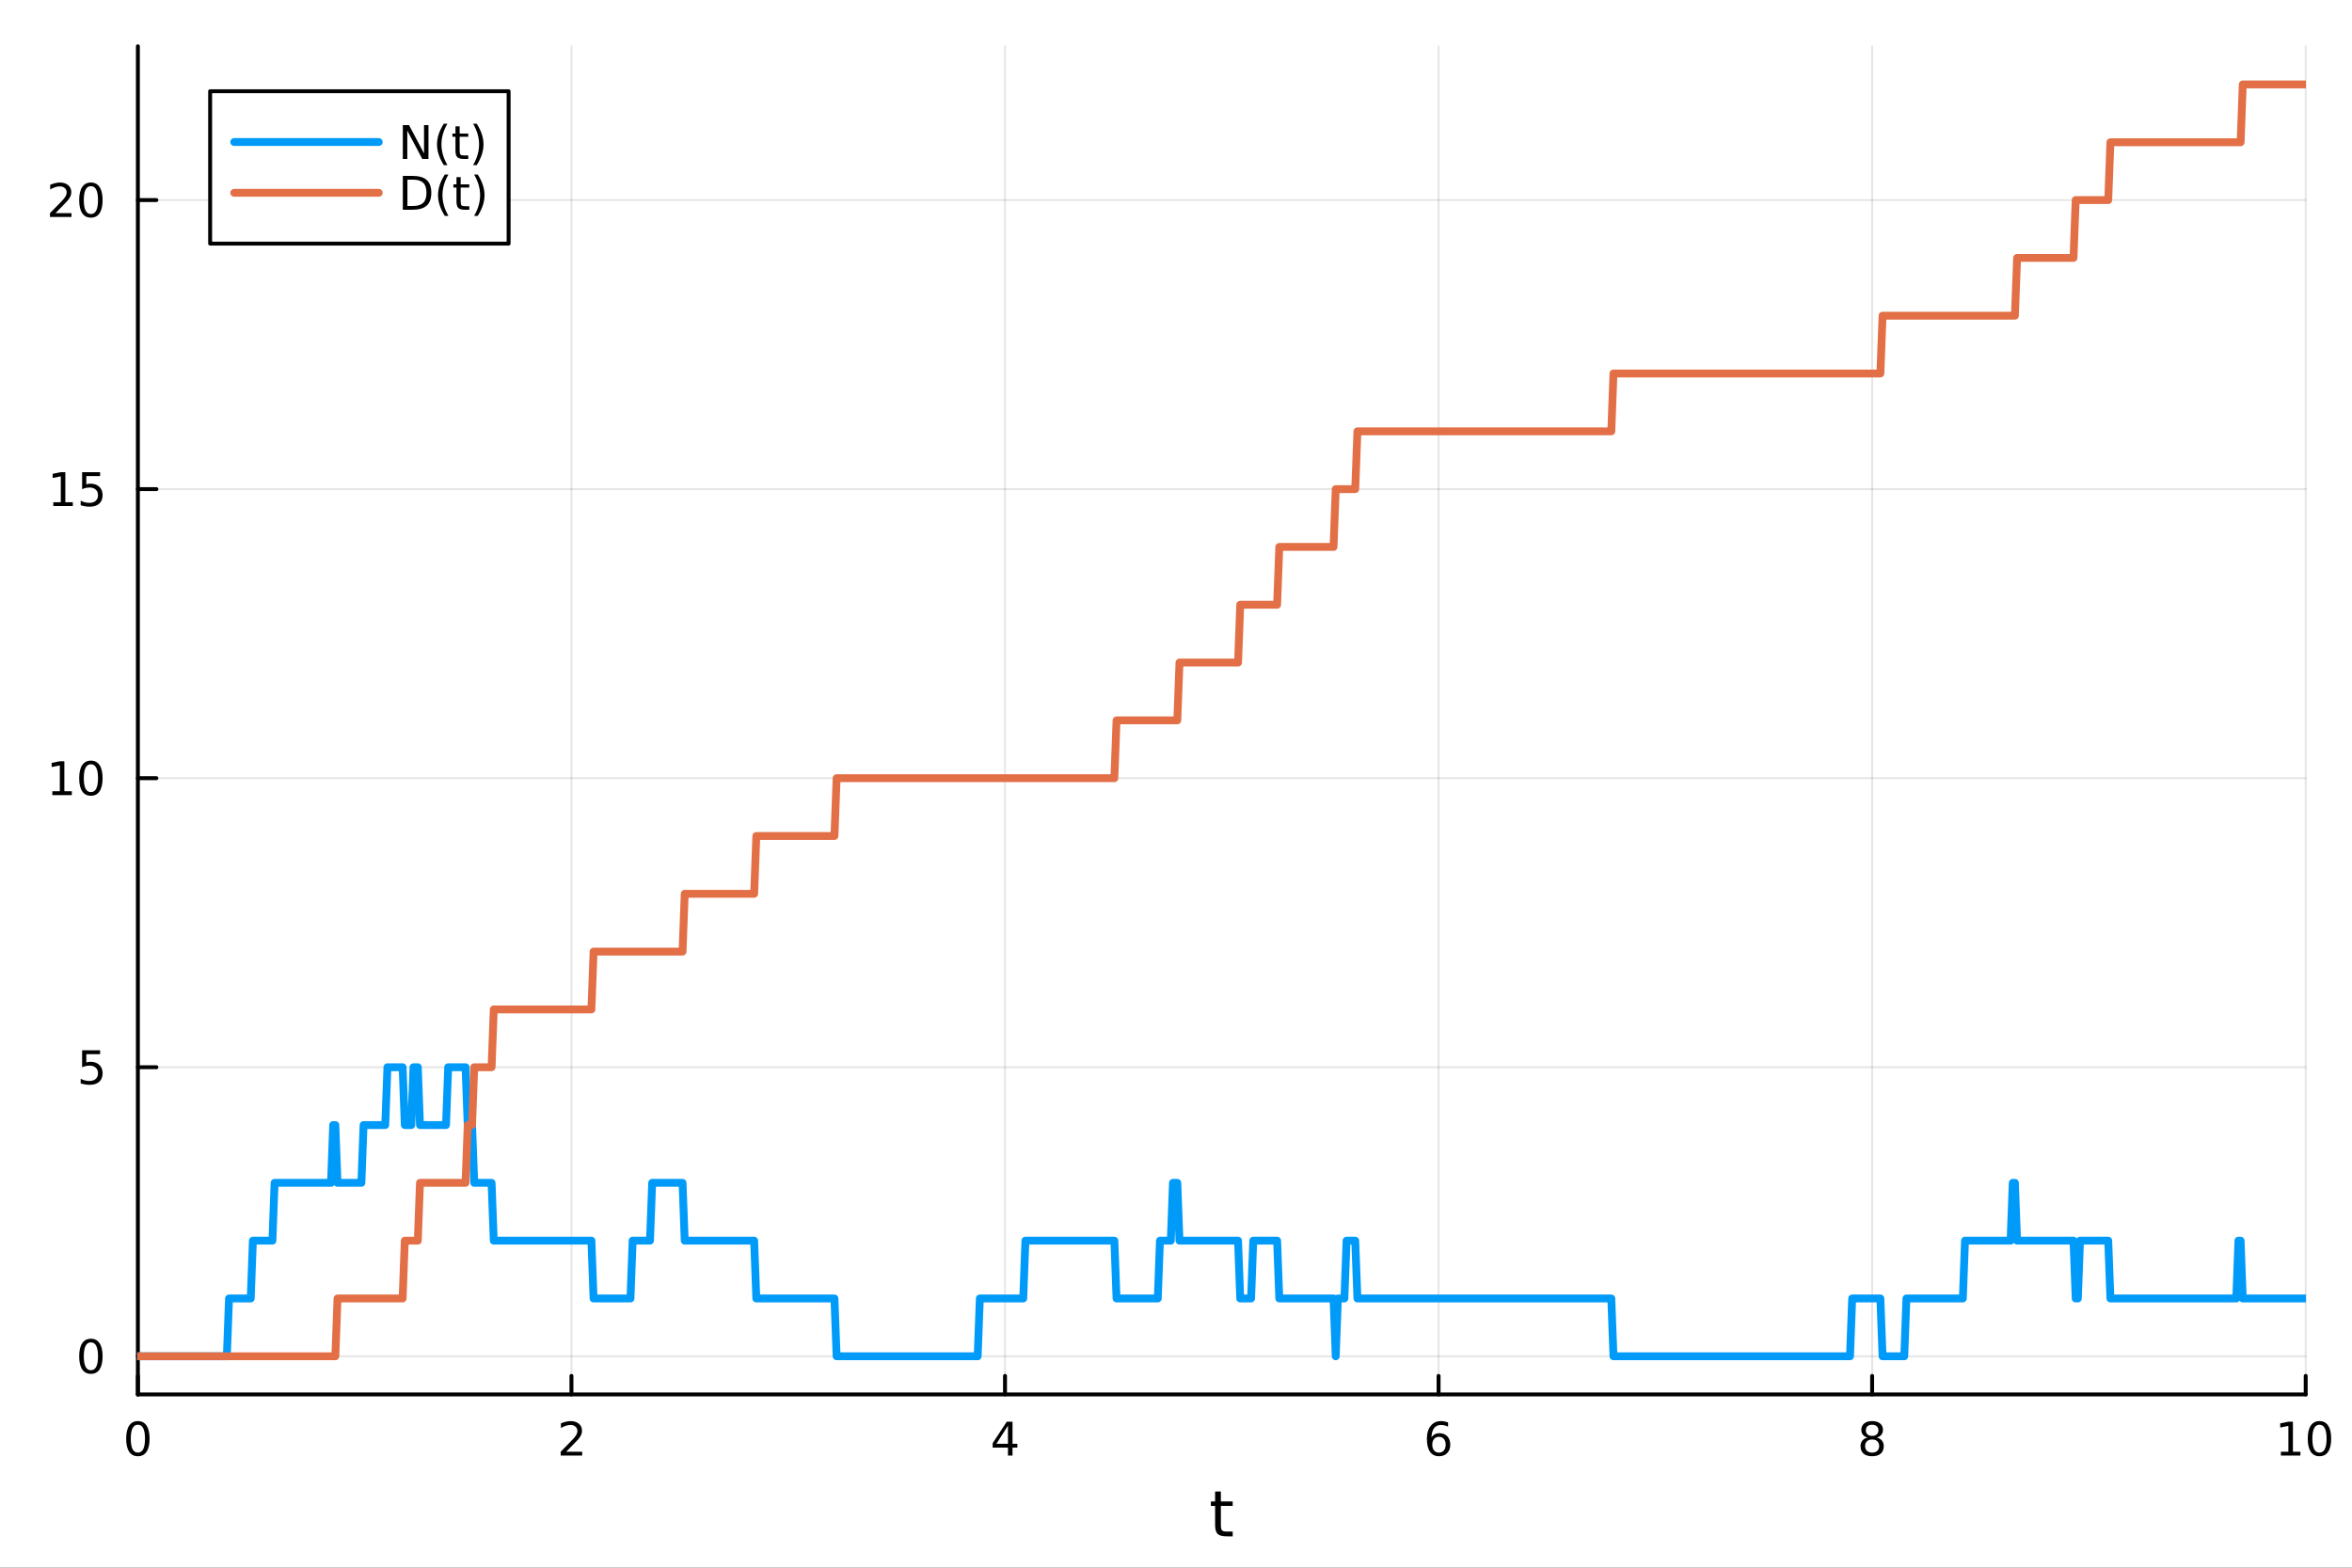 <?xml version="1.0" encoding="utf-8"?>
<svg xmlns="http://www.w3.org/2000/svg" xmlns:xlink="http://www.w3.org/1999/xlink" width="600" height="400" viewBox="0 0 2400 1600">
<rect x="0" y="0" width="2400" height="1600" fill="#333333" stroke="none"/>
<defs>
  <clipPath id="clip130">
    <rect x="0" y="0" width="2400" height="1600"/>
  </clipPath>
</defs>
<path clip-path="url(#clip130)" d="M0 1600 L2400 1600 L2400 0 L0 0  Z" fill="#ffffff" fill-rule="evenodd" fill-opacity="1"/>
<defs>
  <clipPath id="clip131">
    <rect x="480" y="0" width="1681" height="1600"/>
  </clipPath>
</defs>
<path clip-path="url(#clip130)" d="M140.696 1423.18 L2352.76 1423.18 L2352.76 47.244 L140.696 47.244  Z" fill="#ffffff" fill-rule="evenodd" fill-opacity="1"/>
<defs>
  <clipPath id="clip132">
    <rect x="140" y="47" width="2213" height="1377"/>
  </clipPath>
</defs>
<polyline clip-path="url(#clip132)" style="stroke:#000000; stroke-linecap:round; stroke-linejoin:round; stroke-width:2; stroke-opacity:0.1; fill:none" points="140.696,1423.18 140.696,47.244 "/>
<polyline clip-path="url(#clip132)" style="stroke:#000000; stroke-linecap:round; stroke-linejoin:round; stroke-width:2; stroke-opacity:0.1; fill:none" points="583.108,1423.18 583.108,47.244 "/>
<polyline clip-path="url(#clip132)" style="stroke:#000000; stroke-linecap:round; stroke-linejoin:round; stroke-width:2; stroke-opacity:0.1; fill:none" points="1025.52,1423.18 1025.52,47.244 "/>
<polyline clip-path="url(#clip132)" style="stroke:#000000; stroke-linecap:round; stroke-linejoin:round; stroke-width:2; stroke-opacity:0.1; fill:none" points="1467.93,1423.18 1467.93,47.244 "/>
<polyline clip-path="url(#clip132)" style="stroke:#000000; stroke-linecap:round; stroke-linejoin:round; stroke-width:2; stroke-opacity:0.1; fill:none" points="1910.34,1423.18 1910.34,47.244 "/>
<polyline clip-path="url(#clip132)" style="stroke:#000000; stroke-linecap:round; stroke-linejoin:round; stroke-width:2; stroke-opacity:0.1; fill:none" points="2352.76,1423.18 2352.76,47.244 "/>
<polyline clip-path="url(#clip132)" style="stroke:#000000; stroke-linecap:round; stroke-linejoin:round; stroke-width:2; stroke-opacity:0.1; fill:none" points="140.696,1384.24 2352.76,1384.24 "/>
<polyline clip-path="url(#clip132)" style="stroke:#000000; stroke-linecap:round; stroke-linejoin:round; stroke-width:2; stroke-opacity:0.1; fill:none" points="140.696,1089.23 2352.76,1089.23 "/>
<polyline clip-path="url(#clip132)" style="stroke:#000000; stroke-linecap:round; stroke-linejoin:round; stroke-width:2; stroke-opacity:0.1; fill:none" points="140.696,794.214 2352.76,794.214 "/>
<polyline clip-path="url(#clip132)" style="stroke:#000000; stroke-linecap:round; stroke-linejoin:round; stroke-width:2; stroke-opacity:0.1; fill:none" points="140.696,499.202 2352.76,499.202 "/>
<polyline clip-path="url(#clip132)" style="stroke:#000000; stroke-linecap:round; stroke-linejoin:round; stroke-width:2; stroke-opacity:0.1; fill:none" points="140.696,204.19 2352.76,204.19 "/>
<polyline clip-path="url(#clip130)" style="stroke:#000000; stroke-linecap:round; stroke-linejoin:round; stroke-width:4; stroke-opacity:1; fill:none" points="140.696,1423.18 2352.76,1423.18 "/>
<polyline clip-path="url(#clip130)" style="stroke:#000000; stroke-linecap:round; stroke-linejoin:round; stroke-width:4; stroke-opacity:1; fill:none" points="140.696,1423.18 140.696,1404.28 "/>
<polyline clip-path="url(#clip130)" style="stroke:#000000; stroke-linecap:round; stroke-linejoin:round; stroke-width:4; stroke-opacity:1; fill:none" points="583.108,1423.18 583.108,1404.28 "/>
<polyline clip-path="url(#clip130)" style="stroke:#000000; stroke-linecap:round; stroke-linejoin:round; stroke-width:4; stroke-opacity:1; fill:none" points="1025.52,1423.18 1025.52,1404.28 "/>
<polyline clip-path="url(#clip130)" style="stroke:#000000; stroke-linecap:round; stroke-linejoin:round; stroke-width:4; stroke-opacity:1; fill:none" points="1467.93,1423.18 1467.93,1404.28 "/>
<polyline clip-path="url(#clip130)" style="stroke:#000000; stroke-linecap:round; stroke-linejoin:round; stroke-width:4; stroke-opacity:1; fill:none" points="1910.34,1423.18 1910.34,1404.28 "/>
<polyline clip-path="url(#clip130)" style="stroke:#000000; stroke-linecap:round; stroke-linejoin:round; stroke-width:4; stroke-opacity:1; fill:none" points="2352.76,1423.18 2352.76,1404.28 "/>
<path clip-path="url(#clip130)" d="M140.696 1454.1 Q137.084 1454.1 135.256 1457.66 Q133.45 1461.2 133.45 1468.33 Q133.45 1475.44 135.256 1479.01 Q137.084 1482.55 140.696 1482.55 Q144.33 1482.55 146.135 1479.01 Q147.964 1475.44 147.964 1468.33 Q147.964 1461.2 146.135 1457.66 Q144.33 1454.1 140.696 1454.1 M140.696 1450.39 Q146.506 1450.39 149.561 1455 Q152.64 1459.58 152.64 1468.33 Q152.64 1477.06 149.561 1481.67 Q146.506 1486.25 140.696 1486.25 Q134.885 1486.25 131.807 1481.67 Q128.751 1477.06 128.751 1468.33 Q128.751 1459.58 131.807 1455 Q134.885 1450.39 140.696 1450.39 Z" fill="#000000" fill-rule="nonzero" fill-opacity="1" /><path clip-path="url(#clip130)" d="M577.76 1481.64 L594.08 1481.64 L594.08 1485.58 L572.135 1485.58 L572.135 1481.64 Q574.797 1478.89 579.381 1474.26 Q583.987 1469.61 585.168 1468.27 Q587.413 1465.74 588.293 1464.01 Q589.196 1462.25 589.196 1460.56 Q589.196 1457.8 587.251 1456.07 Q585.33 1454.33 582.228 1454.33 Q580.029 1454.33 577.575 1455.09 Q575.145 1455.86 572.367 1457.41 L572.367 1452.69 Q575.191 1451.55 577.645 1450.97 Q580.098 1450.39 582.135 1450.39 Q587.506 1450.39 590.7 1453.08 Q593.895 1455.77 593.895 1460.26 Q593.895 1462.39 593.084 1464.31 Q592.297 1466.2 590.191 1468.8 Q589.612 1469.47 586.51 1472.69 Q583.409 1475.88 577.76 1481.64 Z" fill="#000000" fill-rule="nonzero" fill-opacity="1" /><path clip-path="url(#clip130)" d="M1028.53 1455.09 L1016.72 1473.54 L1028.53 1473.54 L1028.53 1455.09 M1027.3 1451.02 L1033.18 1451.02 L1033.18 1473.54 L1038.11 1473.54 L1038.11 1477.43 L1033.18 1477.43 L1033.18 1485.58 L1028.53 1485.58 L1028.53 1477.43 L1012.93 1477.43 L1012.93 1472.92 L1027.3 1451.02 Z" fill="#000000" fill-rule="nonzero" fill-opacity="1" /><path clip-path="url(#clip130)" d="M1468.34 1466.44 Q1465.19 1466.44 1463.34 1468.59 Q1461.51 1470.74 1461.51 1474.49 Q1461.51 1478.22 1463.34 1480.39 Q1465.19 1482.55 1468.34 1482.55 Q1471.48 1482.55 1473.31 1480.39 Q1475.17 1478.22 1475.17 1474.49 Q1475.17 1470.74 1473.31 1468.59 Q1471.48 1466.44 1468.34 1466.44 M1477.62 1451.78 L1477.62 1456.04 Q1475.86 1455.21 1474.05 1454.77 Q1472.27 1454.33 1470.51 1454.33 Q1465.88 1454.33 1463.43 1457.45 Q1461 1460.58 1460.65 1466.9 Q1462.02 1464.89 1464.08 1463.82 Q1466.14 1462.73 1468.61 1462.73 Q1473.82 1462.73 1476.83 1465.9 Q1479.86 1469.05 1479.86 1474.49 Q1479.86 1479.82 1476.72 1483.03 Q1473.57 1486.25 1468.34 1486.25 Q1462.34 1486.25 1459.17 1481.67 Q1456 1477.06 1456 1468.33 Q1456 1460.14 1459.89 1455.28 Q1463.78 1450.39 1470.33 1450.39 Q1472.09 1450.39 1473.87 1450.74 Q1475.67 1451.09 1477.62 1451.78 Z" fill="#000000" fill-rule="nonzero" fill-opacity="1" /><path clip-path="url(#clip130)" d="M1910.34 1469.17 Q1907.01 1469.17 1905.09 1470.95 Q1903.19 1472.73 1903.19 1475.86 Q1903.19 1478.98 1905.09 1480.77 Q1907.01 1482.55 1910.34 1482.55 Q1913.68 1482.55 1915.6 1480.77 Q1917.52 1478.96 1917.52 1475.86 Q1917.52 1472.73 1915.6 1470.95 Q1913.7 1469.17 1910.34 1469.17 M1905.67 1467.18 Q1902.66 1466.44 1900.97 1464.38 Q1899.3 1462.32 1899.3 1459.35 Q1899.3 1455.21 1902.24 1452.8 Q1905.2 1450.39 1910.34 1450.39 Q1915.51 1450.39 1918.45 1452.8 Q1921.39 1455.21 1921.39 1459.35 Q1921.39 1462.32 1919.7 1464.38 Q1918.03 1466.44 1915.04 1467.18 Q1918.42 1467.96 1920.3 1470.26 Q1922.2 1472.55 1922.2 1475.86 Q1922.2 1480.88 1919.12 1483.57 Q1916.06 1486.25 1910.34 1486.25 Q1904.63 1486.25 1901.55 1483.57 Q1898.49 1480.88 1898.49 1475.86 Q1898.49 1472.55 1900.39 1470.26 Q1902.29 1467.96 1905.67 1467.18 M1903.95 1459.79 Q1903.95 1462.48 1905.62 1463.98 Q1907.31 1465.49 1910.34 1465.49 Q1913.35 1465.49 1915.04 1463.98 Q1916.76 1462.48 1916.76 1459.79 Q1916.76 1457.11 1915.04 1455.6 Q1913.35 1454.1 1910.34 1454.1 Q1907.31 1454.1 1905.62 1455.6 Q1903.95 1457.11 1903.95 1459.79 Z" fill="#000000" fill-rule="nonzero" fill-opacity="1" /><path clip-path="url(#clip130)" d="M2327.44 1481.64 L2335.08 1481.64 L2335.08 1455.28 L2326.77 1456.95 L2326.77 1452.69 L2335.04 1451.02 L2339.71 1451.02 L2339.71 1481.64 L2347.35 1481.64 L2347.35 1485.58 L2327.44 1485.58 L2327.44 1481.64 Z" fill="#000000" fill-rule="nonzero" fill-opacity="1" /><path clip-path="url(#clip130)" d="M2366.8 1454.1 Q2363.18 1454.1 2361.36 1457.66 Q2359.55 1461.2 2359.55 1468.33 Q2359.55 1475.44 2361.36 1479.01 Q2363.18 1482.55 2366.8 1482.55 Q2370.43 1482.55 2372.23 1479.01 Q2374.06 1475.44 2374.06 1468.33 Q2374.06 1461.2 2372.23 1457.66 Q2370.43 1454.1 2366.8 1454.1 M2366.8 1450.39 Q2372.61 1450.39 2375.66 1455 Q2378.74 1459.58 2378.74 1468.33 Q2378.74 1477.06 2375.66 1481.67 Q2372.61 1486.25 2366.8 1486.25 Q2360.99 1486.25 2357.91 1481.67 Q2354.85 1477.06 2354.85 1468.33 Q2354.85 1459.58 2357.91 1455 Q2360.99 1450.39 2366.8 1450.39 Z" fill="#000000" fill-rule="nonzero" fill-opacity="1" /><path clip-path="url(#clip130)" d="M1245.79 1522.27 L1245.79 1532.4 L1257.85 1532.4 L1257.85 1536.95 L1245.79 1536.95 L1245.79 1556.3 Q1245.79 1560.66 1246.96 1561.9 Q1248.17 1563.14 1251.83 1563.14 L1257.85 1563.14 L1257.85 1568.04 L1251.83 1568.04 Q1245.05 1568.04 1242.48 1565.53 Q1239.9 1562.98 1239.9 1556.3 L1239.9 1536.95 L1235.6 1536.95 L1235.6 1532.4 L1239.9 1532.4 L1239.9 1522.27 L1245.79 1522.27 Z" fill="#000000" fill-rule="nonzero" fill-opacity="1" /><polyline clip-path="url(#clip130)" style="stroke:#000000; stroke-linecap:round; stroke-linejoin:round; stroke-width:4; stroke-opacity:1; fill:none" points="140.696,1423.18 140.696,47.244 "/>
<polyline clip-path="url(#clip130)" style="stroke:#000000; stroke-linecap:round; stroke-linejoin:round; stroke-width:4; stroke-opacity:1; fill:none" points="140.696,1384.24 159.593,1384.24 "/>
<polyline clip-path="url(#clip130)" style="stroke:#000000; stroke-linecap:round; stroke-linejoin:round; stroke-width:4; stroke-opacity:1; fill:none" points="140.696,1089.23 159.593,1089.23 "/>
<polyline clip-path="url(#clip130)" style="stroke:#000000; stroke-linecap:round; stroke-linejoin:round; stroke-width:4; stroke-opacity:1; fill:none" points="140.696,794.214 159.593,794.214 "/>
<polyline clip-path="url(#clip130)" style="stroke:#000000; stroke-linecap:round; stroke-linejoin:round; stroke-width:4; stroke-opacity:1; fill:none" points="140.696,499.202 159.593,499.202 "/>
<polyline clip-path="url(#clip130)" style="stroke:#000000; stroke-linecap:round; stroke-linejoin:round; stroke-width:4; stroke-opacity:1; fill:none" points="140.696,204.19 159.593,204.19 "/>
<path clip-path="url(#clip130)" d="M92.751 1370.04 Q89.14 1370.04 87.311 1373.6 Q85.506 1377.14 85.506 1384.27 Q85.506 1391.38 87.311 1394.94 Q89.14 1398.49 92.751 1398.49 Q96.385 1398.49 98.191 1394.94 Q100.02 1391.38 100.02 1384.27 Q100.02 1377.14 98.191 1373.6 Q96.385 1370.04 92.751 1370.04 M92.751 1366.33 Q98.561 1366.33 101.617 1370.94 Q104.696 1375.52 104.696 1384.27 Q104.696 1393 101.617 1397.61 Q98.561 1402.19 92.751 1402.19 Q86.941 1402.19 83.862 1397.61 Q80.807 1393 80.807 1384.27 Q80.807 1375.52 83.862 1370.94 Q86.941 1366.33 92.751 1366.33 Z" fill="#000000" fill-rule="nonzero" fill-opacity="1" /><path clip-path="url(#clip130)" d="M83.793 1071.95 L102.149 1071.95 L102.149 1075.88 L88.075 1075.88 L88.075 1084.35 Q89.094 1084.01 90.112 1083.84 Q91.131 1083.66 92.149 1083.66 Q97.936 1083.66 101.316 1086.83 Q104.696 1090 104.696 1095.42 Q104.696 1101 101.223 1104.1 Q97.751 1107.18 91.432 1107.18 Q89.256 1107.18 86.987 1106.81 Q84.742 1106.44 82.335 1105.7 L82.335 1101 Q84.418 1102.13 86.64 1102.69 Q88.862 1103.24 91.339 1103.24 Q95.344 1103.24 97.682 1101.14 Q100.02 1099.03 100.02 1095.42 Q100.02 1091.81 97.682 1089.7 Q95.344 1087.59 91.339 1087.59 Q89.464 1087.59 87.589 1088.01 Q85.737 1088.43 83.793 1089.31 L83.793 1071.95 Z" fill="#000000" fill-rule="nonzero" fill-opacity="1" /><path clip-path="url(#clip130)" d="M53.4 807.559 L61.038 807.559 L61.038 781.194 L52.728 782.86 L52.728 778.601 L60.992 776.934 L65.668 776.934 L65.668 807.559 L73.307 807.559 L73.307 811.494 L53.4 811.494 L53.4 807.559 Z" fill="#000000" fill-rule="nonzero" fill-opacity="1" /><path clip-path="url(#clip130)" d="M92.751 780.013 Q89.14 780.013 87.311 783.578 Q85.506 787.119 85.506 794.249 Q85.506 801.356 87.311 804.92 Q89.14 808.462 92.751 808.462 Q96.385 808.462 98.191 804.92 Q100.02 801.356 100.02 794.249 Q100.02 787.119 98.191 783.578 Q96.385 780.013 92.751 780.013 M92.751 776.309 Q98.561 776.309 101.617 780.916 Q104.696 785.499 104.696 794.249 Q104.696 802.976 101.617 807.582 Q98.561 812.166 92.751 812.166 Q86.941 812.166 83.862 807.582 Q80.807 802.976 80.807 794.249 Q80.807 785.499 83.862 780.916 Q86.941 776.309 92.751 776.309 Z" fill="#000000" fill-rule="nonzero" fill-opacity="1" /><path clip-path="url(#clip130)" d="M54.395 512.547 L62.034 512.547 L62.034 486.182 L53.724 487.848 L53.724 483.589 L61.987 481.922 L66.663 481.922 L66.663 512.547 L74.302 512.547 L74.302 516.482 L54.395 516.482 L54.395 512.547 Z" fill="#000000" fill-rule="nonzero" fill-opacity="1" /><path clip-path="url(#clip130)" d="M83.793 481.922 L102.149 481.922 L102.149 485.858 L88.075 485.858 L88.075 494.33 Q89.094 493.983 90.112 493.82 Q91.131 493.635 92.149 493.635 Q97.936 493.635 101.316 496.807 Q104.696 499.978 104.696 505.395 Q104.696 510.973 101.223 514.075 Q97.751 517.154 91.432 517.154 Q89.256 517.154 86.987 516.783 Q84.742 516.413 82.335 515.672 L82.335 510.973 Q84.418 512.107 86.64 512.663 Q88.862 513.219 91.339 513.219 Q95.344 513.219 97.682 511.112 Q100.02 509.006 100.02 505.395 Q100.02 501.783 97.682 499.677 Q95.344 497.57 91.339 497.57 Q89.464 497.57 87.589 497.987 Q85.737 498.404 83.793 499.283 L83.793 481.922 Z" fill="#000000" fill-rule="nonzero" fill-opacity="1" /><path clip-path="url(#clip130)" d="M56.617 217.535 L72.936 217.535 L72.936 221.47 L50.992 221.47 L50.992 217.535 Q53.654 214.781 58.237 210.151 Q62.844 205.498 64.025 204.156 Q66.27 201.633 67.149 199.896 Q68.052 198.137 68.052 196.447 Q68.052 193.693 66.108 191.957 Q64.186 190.221 61.085 190.221 Q58.886 190.221 56.432 190.985 Q54.001 191.748 51.224 193.299 L51.224 188.577 Q54.048 187.443 56.501 186.864 Q58.955 186.285 60.992 186.285 Q66.362 186.285 69.557 188.971 Q72.751 191.656 72.751 196.147 Q72.751 198.276 71.941 200.197 Q71.154 202.096 69.048 204.688 Q68.469 205.359 65.367 208.577 Q62.265 211.771 56.617 217.535 Z" fill="#000000" fill-rule="nonzero" fill-opacity="1" /><path clip-path="url(#clip130)" d="M92.751 189.989 Q89.14 189.989 87.311 193.554 Q85.506 197.096 85.506 204.225 Q85.506 211.332 87.311 214.896 Q89.14 218.438 92.751 218.438 Q96.385 218.438 98.191 214.896 Q100.02 211.332 100.02 204.225 Q100.02 197.096 98.191 193.554 Q96.385 189.989 92.751 189.989 M92.751 186.285 Q98.561 186.285 101.617 190.892 Q104.696 195.475 104.696 204.225 Q104.696 212.952 101.617 217.558 Q98.561 222.142 92.751 222.142 Q86.941 222.142 83.862 217.558 Q80.807 212.952 80.807 204.225 Q80.807 195.475 83.862 190.892 Q86.941 186.285 92.751 186.285 Z" fill="#000000" fill-rule="nonzero" fill-opacity="1" /><polyline clip-path="url(#clip132)" style="stroke:#009af9; stroke-linecap:round; stroke-linejoin:round; stroke-width:8; stroke-opacity:1; fill:none" points="140.696,1384.24 142.91,1384.24 145.124,1384.24 147.338,1384.24 149.553,1384.24 151.767,1384.24 153.981,1384.24 156.195,1384.24 158.41,1384.24 160.624,1384.24 162.838,1384.24 165.053,1384.24 167.267,1384.24 169.481,1384.24 171.695,1384.24 173.91,1384.24 176.124,1384.24 178.338,1384.24 180.552,1384.24 182.767,1384.24 184.981,1384.24 187.195,1384.24 189.41,1384.24 191.624,1384.24 193.838,1384.24 196.052,1384.24 198.267,1384.24 200.481,1384.24 202.695,1384.24 204.91,1384.24 207.124,1384.24 209.338,1384.24 211.552,1384.24 213.767,1384.24 215.981,1384.24 218.195,1384.24 220.409,1384.24 222.624,1384.24 224.838,1384.24 227.052,1384.24 229.267,1384.24 231.481,1384.24 233.695,1325.24 235.909,1325.24 238.124,1325.24 240.338,1325.24 242.552,1325.24 244.766,1325.24 246.981,1325.24 249.195,1325.24 251.409,1325.24 253.624,1325.24 255.838,1325.24 258.052,1266.23 260.266,1266.23 262.481,1266.23 264.695,1266.23 266.909,1266.23 269.123,1266.23 271.338,1266.23 273.552,1266.23 275.766,1266.23 277.981,1266.23 280.195,1207.23 282.409,1207.23 284.623,1207.23 286.838,1207.23 289.052,1207.23 291.266,1207.23 293.48,1207.23 295.695,1207.23 297.909,1207.23 300.123,1207.23 302.338,1207.23 304.552,1207.23 306.766,1207.23 308.98,1207.23 311.195,1207.23 313.409,1207.23 315.623,1207.23 317.838,1207.23 320.052,1207.23 322.266,1207.23 324.48,1207.23 326.695,1207.23 328.909,1207.23 331.123,1207.23 333.337,1207.23 335.552,1207.23 337.766,1207.23 339.98,1148.23 342.195,1148.23 344.409,1207.23 346.623,1207.23 348.837,1207.23 351.052,1207.23 353.266,1207.23 355.48,1207.23 357.694,1207.23 359.909,1207.23 362.123,1207.23 364.337,1207.23 366.552,1207.23 368.766,1207.23 370.98,1148.23 373.194,1148.23 375.409,1148.23 377.623,1148.23 379.837,1148.23 382.051,1148.23 384.266,1148.23 386.48,1148.23 388.694,1148.23 390.909,1148.23 393.123,1148.23 395.337,1089.23 397.551,1089.23 399.766,1089.23 401.98,1089.23 404.194,1089.23 406.408,1089.23 408.623,1089.23 410.837,1089.23 413.051,1148.23 415.266,1148.23 417.48,1148.23 419.694,1148.23 421.908,1089.23 424.123,1089.23 426.337,1089.23 428.551,1148.23 430.766,1148.23 432.98,1148.23 435.194,1148.23 437.408,1148.23 439.623,1148.23 441.837,1148.23 444.051,1148.23 446.265,1148.23 448.48,1148.23 450.694,1148.23 452.908,1148.23 455.123,1148.23 457.337,1089.23 459.551,1089.23 461.765,1089.23 463.98,1089.23 466.194,1089.23 468.408,1089.23 470.622,1089.23 472.837,1089.23 475.051,1089.23 477.265,1148.23 479.48,1148.23 481.694,1148.23 483.908,1207.23 486.122,1207.23 488.337,1207.23 490.551,1207.23 492.765,1207.23 494.979,1207.23 497.194,1207.23 499.408,1207.23 501.622,1207.23 503.837,1266.23 506.051,1266.23 508.265,1266.23 510.479,1266.23 512.694,1266.23 514.908,1266.23 517.122,1266.23 519.337,1266.23 521.551,1266.23 523.765,1266.23 525.979,1266.23 528.194,1266.23 530.408,1266.23 532.622,1266.23 534.836,1266.23 537.051,1266.23 539.265,1266.23 541.479,1266.23 543.694,1266.23 545.908,1266.23 548.122,1266.23 550.336,1266.23 552.551,1266.23 554.765,1266.23 556.979,1266.23 559.193,1266.23 561.408,1266.23 563.622,1266.23 565.836,1266.23 568.051,1266.23 570.265,1266.23 572.479,1266.23 574.693,1266.23 576.908,1266.23 579.122,1266.23 581.336,1266.23 583.55,1266.23 585.765,1266.23 587.979,1266.23 590.193,1266.23 592.408,1266.23 594.622,1266.23 596.836,1266.23 599.05,1266.23 601.265,1266.23 603.479,1266.23 605.693,1325.24 607.907,1325.24 610.122,1325.24 612.336,1325.24 614.55,1325.24 616.765,1325.24 618.979,1325.24 621.193,1325.24 623.407,1325.24 625.622,1325.24 627.836,1325.24 630.05,1325.24 632.265,1325.24 634.479,1325.24 636.693,1325.24 638.907,1325.24 641.122,1325.24 643.336,1325.24 645.55,1266.23 647.764,1266.23 649.979,1266.23 652.193,1266.23 654.407,1266.23 656.622,1266.23 658.836,1266.23 661.05,1266.23 663.264,1266.23 665.479,1207.23 667.693,1207.23 669.907,1207.23 672.121,1207.23 674.336,1207.23 676.55,1207.23 678.764,1207.23 680.979,1207.23 683.193,1207.23 685.407,1207.23 687.621,1207.23 689.836,1207.23 692.05,1207.23 694.264,1207.23 696.478,1207.23 698.693,1266.23 700.907,1266.23 703.121,1266.23 705.336,1266.23 707.55,1266.23 709.764,1266.23 711.978,1266.23 714.193,1266.23 716.407,1266.23 718.621,1266.23 720.835,1266.23 723.05,1266.23 725.264,1266.23 727.478,1266.23 729.693,1266.23 731.907,1266.23 734.121,1266.23 736.335,1266.23 738.55,1266.23 740.764,1266.23 742.978,1266.23 745.193,1266.23 747.407,1266.23 749.621,1266.23 751.835,1266.23 754.05,1266.23 756.264,1266.23 758.478,1266.23 760.692,1266.23 762.907,1266.23 765.121,1266.23 767.335,1266.23 769.55,1266.23 771.764,1325.24 773.978,1325.24 776.192,1325.24 778.407,1325.24 780.621,1325.24 782.835,1325.24 785.049,1325.24 787.264,1325.24 789.478,1325.24 791.692,1325.24 793.907,1325.24 796.121,1325.24 798.335,1325.24 800.549,1325.24 802.764,1325.24 804.978,1325.24 807.192,1325.24 809.406,1325.24 811.621,1325.24 813.835,1325.24 816.049,1325.24 818.264,1325.24 820.478,1325.24 822.692,1325.24 824.906,1325.24 827.121,1325.24 829.335,1325.24 831.549,1325.24 833.764,1325.24 835.978,1325.24 838.192,1325.24 840.406,1325.24 842.621,1325.24 844.835,1325.24 847.049,1325.24 849.263,1325.24 851.478,1325.24 853.692,1384.24 855.906,1384.24 858.121,1384.24 860.335,1384.24 862.549,1384.24 864.763,1384.24 866.978,1384.24 869.192,1384.24 871.406,1384.24 873.62,1384.24 875.835,1384.24 878.049,1384.24 880.263,1384.24 882.478,1384.24 884.692,1384.24 886.906,1384.24 889.12,1384.24 891.335,1384.24 893.549,1384.24 895.763,1384.24 897.977,1384.24 900.192,1384.24 902.406,1384.24 904.62,1384.24 906.835,1384.24 909.049,1384.24 911.263,1384.24 913.477,1384.24 915.692,1384.24 917.906,1384.24 920.12,1384.24 922.334,1384.24 924.549,1384.24 926.763,1384.24 928.977,1384.24 931.192,1384.24 933.406,1384.24 935.62,1384.24 937.834,1384.24 940.049,1384.24 942.263,1384.24 944.477,1384.24 946.692,1384.24 948.906,1384.24 951.12,1384.24 953.334,1384.24 955.549,1384.24 957.763,1384.24 959.977,1384.24 962.191,1384.24 964.406,1384.24 966.62,1384.24 968.834,1384.24 971.049,1384.24 973.263,1384.24 975.477,1384.24 977.691,1384.24 979.906,1384.24 982.12,1384.24 984.334,1384.24 986.548,1384.24 988.763,1384.24 990.977,1384.24 993.191,1384.24 995.406,1384.24 997.62,1384.24 999.834,1325.24 1002.05,1325.24 1004.26,1325.24 1006.48,1325.24 1008.69,1325.24 1010.91,1325.24 1013.12,1325.24 1015.33,1325.24 1017.55,1325.24 1019.76,1325.24 1021.98,1325.24 1024.19,1325.24 1026.41,1325.24 1028.62,1325.24 1030.83,1325.24 1033.05,1325.24 1035.26,1325.24 1037.48,1325.24 1039.69,1325.24 1041.91,1325.24 1044.12,1325.24 1046.33,1266.23 1048.55,1266.23 1050.76,1266.23 1052.98,1266.23 1055.19,1266.23 1057.41,1266.23 1059.62,1266.23 1061.83,1266.23 1064.05,1266.23 1066.26,1266.23 1068.48,1266.23 1070.69,1266.23 1072.91,1266.23 1075.12,1266.23 1077.33,1266.23 1079.55,1266.23 1081.76,1266.23 1083.98,1266.23 1086.19,1266.23 1088.41,1266.23 1090.62,1266.23 1092.83,1266.23 1095.05,1266.23 1097.26,1266.23 1099.48,1266.23 1101.69,1266.23 1103.91,1266.23 1106.12,1266.23 1108.33,1266.23 1110.55,1266.23 1112.76,1266.23 1114.98,1266.23 1117.19,1266.23 1119.4,1266.23 1121.62,1266.23 1123.83,1266.23 1126.05,1266.23 1128.26,1266.23 1130.48,1266.23 1132.69,1266.23 1134.9,1266.23 1137.12,1266.23 1139.33,1325.24 1141.55,1325.24 1143.76,1325.24 1145.98,1325.24 1148.19,1325.24 1150.4,1325.24 1152.62,1325.24 1154.83,1325.24 1157.05,1325.24 1159.26,1325.24 1161.48,1325.24 1163.69,1325.24 1165.9,1325.24 1168.12,1325.24 1170.33,1325.24 1172.55,1325.24 1174.76,1325.24 1176.98,1325.24 1179.19,1325.24 1181.4,1325.24 1183.62,1266.23 1185.83,1266.23 1188.05,1266.23 1190.26,1266.23 1192.48,1266.23 1194.69,1266.23 1196.9,1207.23 1199.12,1207.23 1201.33,1207.23 1203.55,1266.23 1205.76,1266.23 1207.98,1266.23 1210.19,1266.23 1212.4,1266.23 1214.62,1266.23 1216.83,1266.23 1219.05,1266.23 1221.26,1266.23 1223.48,1266.23 1225.69,1266.23 1227.9,1266.23 1230.12,1266.23 1232.33,1266.23 1234.55,1266.23 1236.76,1266.23 1238.98,1266.23 1241.19,1266.23 1243.4,1266.23 1245.62,1266.23 1247.83,1266.23 1250.05,1266.23 1252.26,1266.23 1254.48,1266.23 1256.69,1266.23 1258.9,1266.23 1261.12,1266.23 1263.33,1266.23 1265.55,1325.24 1267.76,1325.24 1269.98,1325.24 1272.19,1325.24 1274.4,1325.24 1276.62,1325.24 1278.83,1266.23 1281.05,1266.23 1283.26,1266.23 1285.48,1266.23 1287.69,1266.23 1289.9,1266.23 1292.12,1266.23 1294.33,1266.23 1296.55,1266.23 1298.76,1266.23 1300.98,1266.23 1303.19,1266.23 1305.4,1325.24 1307.62,1325.24 1309.83,1325.24 1312.05,1325.24 1314.26,1325.24 1316.48,1325.24 1318.69,1325.24 1320.9,1325.24 1323.12,1325.24 1325.33,1325.24 1327.55,1325.24 1329.76,1325.24 1331.98,1325.24 1334.19,1325.24 1336.4,1325.24 1338.62,1325.24 1340.83,1325.24 1343.05,1325.24 1345.26,1325.24 1347.48,1325.24 1349.69,1325.24 1351.9,1325.24 1354.12,1325.24 1356.33,1325.24 1358.55,1325.24 1360.76,1325.24 1362.98,1384.24 1365.19,1325.24 1367.4,1325.24 1369.62,1325.24 1371.83,1325.24 1374.05,1266.23 1376.26,1266.23 1378.48,1266.23 1380.69,1266.23 1382.9,1266.23 1385.12,1325.24 1387.33,1325.24 1389.55,1325.24 1391.76,1325.24 1393.97,1325.24 1396.19,1325.24 1398.4,1325.24 1400.62,1325.24 1402.83,1325.24 1405.05,1325.24 1407.26,1325.24 1409.47,1325.24 1411.69,1325.24 1413.9,1325.24 1416.12,1325.24 1418.33,1325.24 1420.55,1325.24 1422.76,1325.24 1424.97,1325.24 1427.19,1325.24 1429.4,1325.24 1431.62,1325.24 1433.83,1325.24 1436.05,1325.24 1438.26,1325.24 1440.47,1325.24 1442.69,1325.24 1444.9,1325.24 1447.12,1325.24 1449.33,1325.24 1451.55,1325.24 1453.76,1325.24 1455.97,1325.24 1458.19,1325.24 1460.4,1325.24 1462.62,1325.24 1464.83,1325.24 1467.05,1325.24 1469.26,1325.24 1471.47,1325.24 1473.69,1325.24 1475.9,1325.24 1478.12,1325.24 1480.33,1325.24 1482.55,1325.24 1484.76,1325.24 1486.97,1325.24 1489.19,1325.24 1491.4,1325.24 1493.62,1325.24 1495.83,1325.24 1498.05,1325.24 1500.26,1325.24 1502.47,1325.24 1504.69,1325.24 1506.9,1325.24 1509.12,1325.24 1511.33,1325.24 1513.55,1325.24 1515.76,1325.24 1517.97,1325.24 1520.19,1325.24 1522.4,1325.24 1524.62,1325.24 1526.83,1325.24 1529.05,1325.24 1531.26,1325.24 1533.47,1325.24 1535.69,1325.24 1537.9,1325.24 1540.12,1325.24 1542.33,1325.24 1544.55,1325.24 1546.76,1325.24 1548.97,1325.24 1551.19,1325.24 1553.4,1325.24 1555.62,1325.24 1557.83,1325.24 1560.05,1325.24 1562.26,1325.24 1564.47,1325.24 1566.69,1325.24 1568.9,1325.24 1571.12,1325.24 1573.33,1325.24 1575.55,1325.24 1577.76,1325.24 1579.97,1325.24 1582.19,1325.24 1584.4,1325.24 1586.62,1325.24 1588.83,1325.24 1591.05,1325.24 1593.26,1325.24 1595.47,1325.24 1597.69,1325.24 1599.9,1325.24 1602.12,1325.24 1604.33,1325.24 1606.55,1325.24 1608.76,1325.24 1610.97,1325.24 1613.19,1325.24 1615.4,1325.24 1617.62,1325.24 1619.83,1325.24 1622.05,1325.24 1624.26,1325.24 1626.47,1325.24 1628.69,1325.24 1630.9,1325.24 1633.12,1325.24 1635.33,1325.24 1637.55,1325.24 1639.76,1325.24 1641.97,1325.24 1644.19,1325.24 1646.4,1384.24 1648.62,1384.24 1650.83,1384.24 1653.05,1384.24 1655.26,1384.24 1657.47,1384.24 1659.69,1384.24 1661.9,1384.24 1664.12,1384.24 1666.33,1384.24 1668.55,1384.24 1670.76,1384.24 1672.97,1384.24 1675.19,1384.24 1677.4,1384.24 1679.62,1384.24 1681.83,1384.24 1684.04,1384.24 1686.26,1384.24 1688.47,1384.24 1690.69,1384.24 1692.9,1384.24 1695.12,1384.24 1697.33,1384.24 1699.54,1384.24 1701.76,1384.24 1703.97,1384.24 1706.19,1384.24 1708.4,1384.24 1710.62,1384.24 1712.83,1384.24 1715.04,1384.24 1717.26,1384.24 1719.47,1384.24 1721.69,1384.24 1723.9,1384.24 1726.12,1384.24 1728.33,1384.24 1730.54,1384.24 1732.76,1384.24 1734.97,1384.24 1737.19,1384.24 1739.4,1384.24 1741.62,1384.24 1743.83,1384.24 1746.04,1384.24 1748.26,1384.24 1750.47,1384.24 1752.69,1384.24 1754.9,1384.24 1757.12,1384.24 1759.33,1384.24 1761.54,1384.24 1763.76,1384.24 1765.97,1384.24 1768.19,1384.24 1770.4,1384.24 1772.62,1384.24 1774.83,1384.24 1777.04,1384.24 1779.26,1384.24 1781.47,1384.24 1783.69,1384.24 1785.9,1384.24 1788.12,1384.24 1790.33,1384.24 1792.54,1384.24 1794.76,1384.24 1796.97,1384.24 1799.19,1384.24 1801.4,1384.24 1803.62,1384.24 1805.83,1384.24 1808.04,1384.24 1810.26,1384.24 1812.47,1384.24 1814.69,1384.24 1816.9,1384.24 1819.12,1384.24 1821.33,1384.24 1823.54,1384.24 1825.76,1384.24 1827.97,1384.24 1830.19,1384.24 1832.4,1384.24 1834.62,1384.24 1836.83,1384.24 1839.04,1384.24 1841.26,1384.24 1843.47,1384.24 1845.69,1384.24 1847.9,1384.24 1850.12,1384.24 1852.33,1384.24 1854.54,1384.24 1856.76,1384.24 1858.97,1384.24 1861.19,1384.24 1863.4,1384.24 1865.62,1384.24 1867.83,1384.24 1870.04,1384.24 1872.26,1384.24 1874.47,1384.24 1876.69,1384.24 1878.9,1384.24 1881.12,1384.24 1883.33,1384.24 1885.54,1384.24 1887.76,1384.24 1889.97,1325.24 1892.19,1325.24 1894.4,1325.24 1896.62,1325.24 1898.83,1325.24 1901.04,1325.24 1903.26,1325.24 1905.47,1325.24 1907.69,1325.24 1909.9,1325.24 1912.12,1325.24 1914.33,1325.24 1916.54,1325.24 1918.76,1325.24 1920.97,1384.24 1923.19,1384.24 1925.4,1384.24 1927.62,1384.24 1929.83,1384.24 1932.04,1384.24 1934.26,1384.24 1936.47,1384.24 1938.69,1384.24 1940.9,1384.24 1943.12,1384.24 1945.33,1325.24 1947.54,1325.24 1949.76,1325.24 1951.97,1325.24 1954.19,1325.24 1956.4,1325.24 1958.62,1325.24 1960.83,1325.24 1963.04,1325.24 1965.26,1325.24 1967.47,1325.24 1969.69,1325.24 1971.9,1325.24 1974.11,1325.24 1976.33,1325.24 1978.54,1325.24 1980.76,1325.24 1982.97,1325.24 1985.19,1325.24 1987.4,1325.24 1989.61,1325.24 1991.83,1325.24 1994.04,1325.24 1996.26,1325.24 1998.47,1325.24 2000.69,1325.24 2002.9,1325.24 2005.11,1266.23 2007.33,1266.23 2009.54,1266.23 2011.76,1266.23 2013.97,1266.23 2016.19,1266.23 2018.4,1266.23 2020.61,1266.23 2022.83,1266.23 2025.04,1266.23 2027.26,1266.23 2029.47,1266.23 2031.69,1266.23 2033.9,1266.23 2036.11,1266.23 2038.33,1266.23 2040.54,1266.23 2042.76,1266.23 2044.97,1266.23 2047.19,1266.23 2049.4,1266.23 2051.61,1266.23 2053.83,1207.23 2056.04,1207.23 2058.26,1266.23 2060.47,1266.23 2062.69,1266.23 2064.9,1266.23 2067.11,1266.23 2069.33,1266.23 2071.54,1266.23 2073.76,1266.23 2075.97,1266.23 2078.19,1266.23 2080.4,1266.23 2082.61,1266.23 2084.83,1266.23 2087.04,1266.23 2089.26,1266.23 2091.47,1266.23 2093.69,1266.23 2095.9,1266.23 2098.11,1266.23 2100.33,1266.23 2102.54,1266.23 2104.76,1266.23 2106.97,1266.23 2109.19,1266.23 2111.4,1266.23 2113.61,1266.23 2115.83,1266.23 2118.04,1325.24 2120.26,1325.24 2122.47,1266.23 2124.69,1266.23 2126.9,1266.23 2129.11,1266.23 2131.33,1266.23 2133.54,1266.23 2135.76,1266.23 2137.97,1266.23 2140.19,1266.23 2142.4,1266.23 2144.61,1266.23 2146.83,1266.23 2149.04,1266.23 2151.26,1266.23 2153.47,1325.24 2155.69,1325.24 2157.9,1325.24 2160.11,1325.24 2162.33,1325.24 2164.54,1325.24 2166.76,1325.24 2168.97,1325.24 2171.19,1325.24 2173.4,1325.24 2175.61,1325.24 2177.83,1325.24 2180.04,1325.24 2182.26,1325.24 2184.47,1325.24 2186.69,1325.24 2188.9,1325.24 2191.11,1325.24 2193.33,1325.24 2195.54,1325.24 2197.76,1325.24 2199.97,1325.24 2202.19,1325.24 2204.4,1325.24 2206.61,1325.24 2208.83,1325.24 2211.04,1325.24 2213.26,1325.24 2215.47,1325.24 2217.69,1325.24 2219.9,1325.24 2222.11,1325.24 2224.33,1325.24 2226.54,1325.24 2228.76,1325.24 2230.97,1325.24 2233.19,1325.24 2235.4,1325.24 2237.61,1325.24 2239.83,1325.24 2242.04,1325.24 2244.26,1325.24 2246.47,1325.24 2248.68,1325.24 2250.9,1325.24 2253.11,1325.24 2255.33,1325.24 2257.54,1325.24 2259.76,1325.24 2261.97,1325.24 2264.18,1325.24 2266.4,1325.24 2268.61,1325.24 2270.83,1325.24 2273.04,1325.24 2275.26,1325.24 2277.47,1325.24 2279.68,1325.24 2281.9,1325.24 2284.11,1266.23 2286.33,1266.23 2288.54,1325.24 2290.76,1325.24 2292.97,1325.24 2295.18,1325.24 2297.4,1325.24 2299.61,1325.24 2301.83,1325.24 2304.04,1325.24 2306.26,1325.24 2308.47,1325.24 2310.68,1325.24 2312.9,1325.24 2315.11,1325.24 2317.33,1325.24 2319.54,1325.24 2321.76,1325.24 2323.97,1325.24 2326.18,1325.24 2328.4,1325.24 2330.61,1325.24 2332.83,1325.24 2335.04,1325.24 2337.26,1325.24 2339.47,1325.24 2341.68,1325.24 2343.9,1325.24 2346.11,1325.24 2348.33,1325.24 2350.54,1325.24 2352.76,1325.24 "/>
<polyline clip-path="url(#clip132)" style="stroke:#e26f46; stroke-linecap:round; stroke-linejoin:round; stroke-width:8; stroke-opacity:1; fill:none" points="140.696,1384.24 142.91,1384.24 145.124,1384.24 147.338,1384.24 149.553,1384.24 151.767,1384.24 153.981,1384.24 156.195,1384.24 158.41,1384.24 160.624,1384.24 162.838,1384.24 165.053,1384.24 167.267,1384.24 169.481,1384.24 171.695,1384.24 173.91,1384.24 176.124,1384.24 178.338,1384.24 180.552,1384.24 182.767,1384.24 184.981,1384.24 187.195,1384.24 189.41,1384.24 191.624,1384.24 193.838,1384.24 196.052,1384.24 198.267,1384.24 200.481,1384.24 202.695,1384.24 204.91,1384.24 207.124,1384.24 209.338,1384.24 211.552,1384.24 213.767,1384.24 215.981,1384.24 218.195,1384.24 220.409,1384.24 222.624,1384.24 224.838,1384.24 227.052,1384.24 229.267,1384.24 231.481,1384.24 233.695,1384.24 235.909,1384.24 238.124,1384.24 240.338,1384.24 242.552,1384.24 244.766,1384.24 246.981,1384.24 249.195,1384.24 251.409,1384.24 253.624,1384.24 255.838,1384.24 258.052,1384.24 260.266,1384.24 262.481,1384.24 264.695,1384.24 266.909,1384.24 269.123,1384.24 271.338,1384.24 273.552,1384.24 275.766,1384.24 277.981,1384.24 280.195,1384.24 282.409,1384.24 284.623,1384.24 286.838,1384.24 289.052,1384.24 291.266,1384.24 293.48,1384.24 295.695,1384.24 297.909,1384.24 300.123,1384.24 302.338,1384.24 304.552,1384.24 306.766,1384.24 308.98,1384.24 311.195,1384.24 313.409,1384.24 315.623,1384.24 317.838,1384.24 320.052,1384.24 322.266,1384.24 324.48,1384.24 326.695,1384.24 328.909,1384.24 331.123,1384.24 333.337,1384.24 335.552,1384.24 337.766,1384.24 339.98,1384.24 342.195,1384.24 344.409,1325.24 346.623,1325.24 348.837,1325.24 351.052,1325.24 353.266,1325.24 355.48,1325.24 357.694,1325.24 359.909,1325.24 362.123,1325.24 364.337,1325.24 366.552,1325.24 368.766,1325.24 370.98,1325.24 373.194,1325.24 375.409,1325.24 377.623,1325.24 379.837,1325.24 382.051,1325.24 384.266,1325.24 386.48,1325.24 388.694,1325.24 390.909,1325.24 393.123,1325.24 395.337,1325.24 397.551,1325.24 399.766,1325.24 401.98,1325.24 404.194,1325.24 406.408,1325.24 408.623,1325.24 410.837,1325.24 413.051,1266.23 415.266,1266.23 417.48,1266.23 419.694,1266.23 421.908,1266.23 424.123,1266.23 426.337,1266.23 428.551,1207.23 430.766,1207.23 432.98,1207.23 435.194,1207.23 437.408,1207.23 439.623,1207.23 441.837,1207.23 444.051,1207.23 446.265,1207.23 448.48,1207.23 450.694,1207.23 452.908,1207.23 455.123,1207.23 457.337,1207.23 459.551,1207.23 461.765,1207.23 463.98,1207.23 466.194,1207.23 468.408,1207.23 470.622,1207.23 472.837,1207.23 475.051,1207.23 477.265,1148.23 479.48,1148.23 481.694,1148.23 483.908,1089.23 486.122,1089.23 488.337,1089.23 490.551,1089.23 492.765,1089.23 494.979,1089.23 497.194,1089.23 499.408,1089.23 501.622,1089.23 503.837,1030.22 506.051,1030.22 508.265,1030.22 510.479,1030.22 512.694,1030.22 514.908,1030.22 517.122,1030.22 519.337,1030.22 521.551,1030.22 523.765,1030.22 525.979,1030.22 528.194,1030.22 530.408,1030.22 532.622,1030.22 534.836,1030.22 537.051,1030.22 539.265,1030.22 541.479,1030.22 543.694,1030.22 545.908,1030.22 548.122,1030.22 550.336,1030.22 552.551,1030.22 554.765,1030.22 556.979,1030.22 559.193,1030.22 561.408,1030.22 563.622,1030.22 565.836,1030.22 568.051,1030.22 570.265,1030.22 572.479,1030.22 574.693,1030.22 576.908,1030.22 579.122,1030.22 581.336,1030.22 583.55,1030.22 585.765,1030.22 587.979,1030.22 590.193,1030.22 592.408,1030.22 594.622,1030.22 596.836,1030.22 599.05,1030.22 601.265,1030.22 603.479,1030.22 605.693,971.222 607.907,971.222 610.122,971.222 612.336,971.222 614.55,971.222 616.765,971.222 618.979,971.222 621.193,971.222 623.407,971.222 625.622,971.222 627.836,971.222 630.05,971.222 632.265,971.222 634.479,971.222 636.693,971.222 638.907,971.222 641.122,971.222 643.336,971.222 645.55,971.222 647.764,971.222 649.979,971.222 652.193,971.222 654.407,971.222 656.622,971.222 658.836,971.222 661.05,971.222 663.264,971.222 665.479,971.222 667.693,971.222 669.907,971.222 672.121,971.222 674.336,971.222 676.55,971.222 678.764,971.222 680.979,971.222 683.193,971.222 685.407,971.222 687.621,971.222 689.836,971.222 692.05,971.222 694.264,971.222 696.478,971.222 698.693,912.219 700.907,912.219 703.121,912.219 705.336,912.219 707.55,912.219 709.764,912.219 711.978,912.219 714.193,912.219 716.407,912.219 718.621,912.219 720.835,912.219 723.05,912.219 725.264,912.219 727.478,912.219 729.693,912.219 731.907,912.219 734.121,912.219 736.335,912.219 738.55,912.219 740.764,912.219 742.978,912.219 745.193,912.219 747.407,912.219 749.621,912.219 751.835,912.219 754.05,912.219 756.264,912.219 758.478,912.219 760.692,912.219 762.907,912.219 765.121,912.219 767.335,912.219 769.55,912.219 771.764,853.217 773.978,853.217 776.192,853.217 778.407,853.217 780.621,853.217 782.835,853.217 785.049,853.217 787.264,853.217 789.478,853.217 791.692,853.217 793.907,853.217 796.121,853.217 798.335,853.217 800.549,853.217 802.764,853.217 804.978,853.217 807.192,853.217 809.406,853.217 811.621,853.217 813.835,853.217 816.049,853.217 818.264,853.217 820.478,853.217 822.692,853.217 824.906,853.217 827.121,853.217 829.335,853.217 831.549,853.217 833.764,853.217 835.978,853.217 838.192,853.217 840.406,853.217 842.621,853.217 844.835,853.217 847.049,853.217 849.263,853.217 851.478,853.217 853.692,794.214 855.906,794.214 858.121,794.214 860.335,794.214 862.549,794.214 864.763,794.214 866.978,794.214 869.192,794.214 871.406,794.214 873.62,794.214 875.835,794.214 878.049,794.214 880.263,794.214 882.478,794.214 884.692,794.214 886.906,794.214 889.12,794.214 891.335,794.214 893.549,794.214 895.763,794.214 897.977,794.214 900.192,794.214 902.406,794.214 904.62,794.214 906.835,794.214 909.049,794.214 911.263,794.214 913.477,794.214 915.692,794.214 917.906,794.214 920.12,794.214 922.334,794.214 924.549,794.214 926.763,794.214 928.977,794.214 931.192,794.214 933.406,794.214 935.62,794.214 937.834,794.214 940.049,794.214 942.263,794.214 944.477,794.214 946.692,794.214 948.906,794.214 951.12,794.214 953.334,794.214 955.549,794.214 957.763,794.214 959.977,794.214 962.191,794.214 964.406,794.214 966.62,794.214 968.834,794.214 971.049,794.214 973.263,794.214 975.477,794.214 977.691,794.214 979.906,794.214 982.12,794.214 984.334,794.214 986.548,794.214 988.763,794.214 990.977,794.214 993.191,794.214 995.406,794.214 997.62,794.214 999.834,794.214 1002.05,794.214 1004.26,794.214 1006.48,794.214 1008.69,794.214 1010.91,794.214 1013.12,794.214 1015.33,794.214 1017.55,794.214 1019.76,794.214 1021.98,794.214 1024.19,794.214 1026.41,794.214 1028.62,794.214 1030.83,794.214 1033.05,794.214 1035.26,794.214 1037.48,794.214 1039.69,794.214 1041.91,794.214 1044.12,794.214 1046.33,794.214 1048.55,794.214 1050.76,794.214 1052.98,794.214 1055.19,794.214 1057.41,794.214 1059.62,794.214 1061.83,794.214 1064.05,794.214 1066.26,794.214 1068.48,794.214 1070.69,794.214 1072.91,794.214 1075.12,794.214 1077.33,794.214 1079.55,794.214 1081.76,794.214 1083.98,794.214 1086.19,794.214 1088.41,794.214 1090.62,794.214 1092.83,794.214 1095.05,794.214 1097.26,794.214 1099.48,794.214 1101.69,794.214 1103.91,794.214 1106.12,794.214 1108.33,794.214 1110.55,794.214 1112.76,794.214 1114.98,794.214 1117.19,794.214 1119.4,794.214 1121.62,794.214 1123.83,794.214 1126.05,794.214 1128.26,794.214 1130.48,794.214 1132.69,794.214 1134.9,794.214 1137.12,794.214 1139.33,735.212 1141.55,735.212 1143.76,735.212 1145.98,735.212 1148.19,735.212 1150.4,735.212 1152.62,735.212 1154.83,735.212 1157.05,735.212 1159.26,735.212 1161.48,735.212 1163.69,735.212 1165.9,735.212 1168.12,735.212 1170.33,735.212 1172.55,735.212 1174.76,735.212 1176.98,735.212 1179.19,735.212 1181.4,735.212 1183.62,735.212 1185.83,735.212 1188.05,735.212 1190.26,735.212 1192.48,735.212 1194.69,735.212 1196.9,735.212 1199.12,735.212 1201.33,735.212 1203.55,676.21 1205.76,676.21 1207.98,676.21 1210.19,676.21 1212.4,676.21 1214.62,676.21 1216.83,676.21 1219.05,676.21 1221.26,676.21 1223.48,676.21 1225.69,676.21 1227.9,676.21 1230.12,676.21 1232.33,676.21 1234.55,676.21 1236.76,676.21 1238.98,676.21 1241.19,676.21 1243.4,676.21 1245.62,676.21 1247.83,676.21 1250.05,676.21 1252.26,676.21 1254.48,676.21 1256.69,676.21 1258.9,676.21 1261.12,676.21 1263.33,676.21 1265.55,617.207 1267.76,617.207 1269.98,617.207 1272.19,617.207 1274.4,617.207 1276.62,617.207 1278.83,617.207 1281.05,617.207 1283.26,617.207 1285.48,617.207 1287.69,617.207 1289.9,617.207 1292.12,617.207 1294.33,617.207 1296.55,617.207 1298.76,617.207 1300.98,617.207 1303.19,617.207 1305.4,558.205 1307.62,558.205 1309.83,558.205 1312.05,558.205 1314.26,558.205 1316.48,558.205 1318.69,558.205 1320.9,558.205 1323.12,558.205 1325.33,558.205 1327.55,558.205 1329.76,558.205 1331.98,558.205 1334.19,558.205 1336.4,558.205 1338.62,558.205 1340.83,558.205 1343.05,558.205 1345.26,558.205 1347.48,558.205 1349.69,558.205 1351.9,558.205 1354.12,558.205 1356.33,558.205 1358.55,558.205 1360.76,558.205 1362.98,499.202 1365.19,499.202 1367.4,499.202 1369.62,499.202 1371.83,499.202 1374.05,499.202 1376.26,499.202 1378.48,499.202 1380.69,499.202 1382.9,499.202 1385.12,440.2 1387.33,440.2 1389.55,440.2 1391.76,440.2 1393.97,440.2 1396.19,440.2 1398.4,440.2 1400.62,440.2 1402.83,440.2 1405.05,440.2 1407.26,440.2 1409.47,440.2 1411.69,440.2 1413.9,440.2 1416.12,440.2 1418.33,440.2 1420.55,440.2 1422.76,440.2 1424.97,440.2 1427.19,440.2 1429.4,440.2 1431.62,440.2 1433.83,440.2 1436.05,440.2 1438.26,440.2 1440.47,440.2 1442.69,440.2 1444.9,440.2 1447.12,440.2 1449.33,440.2 1451.55,440.2 1453.76,440.2 1455.97,440.2 1458.19,440.2 1460.4,440.2 1462.62,440.2 1464.83,440.2 1467.05,440.2 1469.26,440.2 1471.47,440.2 1473.69,440.2 1475.9,440.2 1478.12,440.2 1480.33,440.2 1482.55,440.2 1484.76,440.2 1486.97,440.2 1489.19,440.2 1491.4,440.2 1493.62,440.2 1495.83,440.2 1498.05,440.2 1500.26,440.2 1502.47,440.2 1504.69,440.2 1506.9,440.2 1509.12,440.2 1511.33,440.2 1513.55,440.2 1515.76,440.2 1517.97,440.2 1520.19,440.2 1522.4,440.2 1524.62,440.2 1526.83,440.2 1529.05,440.2 1531.26,440.2 1533.47,440.2 1535.69,440.2 1537.9,440.2 1540.12,440.2 1542.33,440.2 1544.55,440.2 1546.76,440.2 1548.97,440.2 1551.19,440.2 1553.4,440.2 1555.62,440.2 1557.83,440.2 1560.05,440.2 1562.26,440.2 1564.47,440.2 1566.69,440.2 1568.9,440.2 1571.12,440.2 1573.33,440.2 1575.55,440.2 1577.76,440.2 1579.97,440.2 1582.19,440.2 1584.4,440.2 1586.62,440.2 1588.83,440.2 1591.05,440.2 1593.26,440.2 1595.47,440.2 1597.69,440.2 1599.9,440.2 1602.12,440.2 1604.33,440.2 1606.55,440.2 1608.76,440.2 1610.97,440.2 1613.19,440.2 1615.4,440.2 1617.62,440.2 1619.83,440.2 1622.05,440.2 1624.26,440.2 1626.47,440.2 1628.69,440.2 1630.9,440.2 1633.12,440.2 1635.33,440.2 1637.55,440.2 1639.76,440.2 1641.97,440.2 1644.19,440.2 1646.4,381.198 1648.62,381.198 1650.83,381.198 1653.05,381.198 1655.26,381.198 1657.47,381.198 1659.69,381.198 1661.9,381.198 1664.12,381.198 1666.33,381.198 1668.55,381.198 1670.76,381.198 1672.97,381.198 1675.19,381.198 1677.4,381.198 1679.62,381.198 1681.83,381.198 1684.04,381.198 1686.26,381.198 1688.47,381.198 1690.69,381.198 1692.9,381.198 1695.12,381.198 1697.33,381.198 1699.54,381.198 1701.76,381.198 1703.97,381.198 1706.19,381.198 1708.4,381.198 1710.62,381.198 1712.83,381.198 1715.04,381.198 1717.26,381.198 1719.47,381.198 1721.69,381.198 1723.9,381.198 1726.12,381.198 1728.33,381.198 1730.54,381.198 1732.76,381.198 1734.97,381.198 1737.19,381.198 1739.4,381.198 1741.62,381.198 1743.83,381.198 1746.04,381.198 1748.26,381.198 1750.47,381.198 1752.69,381.198 1754.9,381.198 1757.12,381.198 1759.33,381.198 1761.54,381.198 1763.76,381.198 1765.97,381.198 1768.19,381.198 1770.4,381.198 1772.62,381.198 1774.83,381.198 1777.04,381.198 1779.26,381.198 1781.47,381.198 1783.69,381.198 1785.9,381.198 1788.12,381.198 1790.33,381.198 1792.54,381.198 1794.76,381.198 1796.97,381.198 1799.19,381.198 1801.4,381.198 1803.62,381.198 1805.83,381.198 1808.04,381.198 1810.26,381.198 1812.47,381.198 1814.69,381.198 1816.9,381.198 1819.12,381.198 1821.33,381.198 1823.54,381.198 1825.76,381.198 1827.97,381.198 1830.19,381.198 1832.4,381.198 1834.62,381.198 1836.83,381.198 1839.04,381.198 1841.26,381.198 1843.47,381.198 1845.69,381.198 1847.9,381.198 1850.12,381.198 1852.33,381.198 1854.54,381.198 1856.76,381.198 1858.97,381.198 1861.19,381.198 1863.4,381.198 1865.62,381.198 1867.83,381.198 1870.04,381.198 1872.26,381.198 1874.47,381.198 1876.69,381.198 1878.9,381.198 1881.12,381.198 1883.33,381.198 1885.54,381.198 1887.76,381.198 1889.97,381.198 1892.19,381.198 1894.4,381.198 1896.62,381.198 1898.83,381.198 1901.04,381.198 1903.26,381.198 1905.47,381.198 1907.69,381.198 1909.9,381.198 1912.12,381.198 1914.33,381.198 1916.54,381.198 1918.76,381.198 1920.97,322.195 1923.19,322.195 1925.4,322.195 1927.62,322.195 1929.83,322.195 1932.04,322.195 1934.26,322.195 1936.47,322.195 1938.69,322.195 1940.9,322.195 1943.12,322.195 1945.33,322.195 1947.54,322.195 1949.76,322.195 1951.97,322.195 1954.19,322.195 1956.4,322.195 1958.62,322.195 1960.83,322.195 1963.04,322.195 1965.26,322.195 1967.47,322.195 1969.69,322.195 1971.9,322.195 1974.11,322.195 1976.33,322.195 1978.54,322.195 1980.76,322.195 1982.97,322.195 1985.19,322.195 1987.4,322.195 1989.61,322.195 1991.83,322.195 1994.04,322.195 1996.26,322.195 1998.47,322.195 2000.69,322.195 2002.9,322.195 2005.11,322.195 2007.33,322.195 2009.54,322.195 2011.76,322.195 2013.97,322.195 2016.19,322.195 2018.4,322.195 2020.61,322.195 2022.83,322.195 2025.04,322.195 2027.26,322.195 2029.47,322.195 2031.69,322.195 2033.9,322.195 2036.11,322.195 2038.33,322.195 2040.54,322.195 2042.76,322.195 2044.97,322.195 2047.19,322.195 2049.4,322.195 2051.61,322.195 2053.83,322.195 2056.04,322.195 2058.26,263.193 2060.47,263.193 2062.69,263.193 2064.9,263.193 2067.11,263.193 2069.33,263.193 2071.54,263.193 2073.76,263.193 2075.97,263.193 2078.19,263.193 2080.4,263.193 2082.61,263.193 2084.83,263.193 2087.04,263.193 2089.26,263.193 2091.47,263.193 2093.69,263.193 2095.9,263.193 2098.11,263.193 2100.33,263.193 2102.54,263.193 2104.76,263.193 2106.97,263.193 2109.19,263.193 2111.4,263.193 2113.61,263.193 2115.83,263.193 2118.04,204.19 2120.26,204.19 2122.47,204.19 2124.69,204.19 2126.9,204.19 2129.11,204.19 2131.33,204.19 2133.54,204.19 2135.76,204.19 2137.97,204.19 2140.19,204.19 2142.4,204.19 2144.61,204.19 2146.83,204.19 2149.04,204.19 2151.26,204.19 2153.47,145.188 2155.69,145.188 2157.9,145.188 2160.11,145.188 2162.33,145.188 2164.54,145.188 2166.76,145.188 2168.97,145.188 2171.19,145.188 2173.4,145.188 2175.61,145.188 2177.83,145.188 2180.04,145.188 2182.26,145.188 2184.47,145.188 2186.69,145.188 2188.9,145.188 2191.11,145.188 2193.33,145.188 2195.54,145.188 2197.76,145.188 2199.97,145.188 2202.19,145.188 2204.4,145.188 2206.61,145.188 2208.83,145.188 2211.04,145.188 2213.26,145.188 2215.47,145.188 2217.69,145.188 2219.9,145.188 2222.11,145.188 2224.33,145.188 2226.54,145.188 2228.76,145.188 2230.97,145.188 2233.19,145.188 2235.4,145.188 2237.61,145.188 2239.83,145.188 2242.04,145.188 2244.26,145.188 2246.47,145.188 2248.68,145.188 2250.9,145.188 2253.11,145.188 2255.33,145.188 2257.54,145.188 2259.76,145.188 2261.97,145.188 2264.18,145.188 2266.4,145.188 2268.61,145.188 2270.83,145.188 2273.04,145.188 2275.26,145.188 2277.47,145.188 2279.68,145.188 2281.9,145.188 2284.11,145.188 2286.33,145.188 2288.54,86.186 2290.76,86.186 2292.97,86.186 2295.18,86.186 2297.4,86.186 2299.61,86.186 2301.83,86.186 2304.04,86.186 2306.26,86.186 2308.47,86.186 2310.68,86.186 2312.9,86.186 2315.11,86.186 2317.33,86.186 2319.54,86.186 2321.76,86.186 2323.97,86.186 2326.18,86.186 2328.4,86.186 2330.61,86.186 2332.83,86.186 2335.04,86.186 2337.26,86.186 2339.47,86.186 2341.68,86.186 2343.9,86.186 2346.11,86.186 2348.33,86.186 2350.54,86.186 2352.76,86.186 "/>
<path clip-path="url(#clip130)" d="M214.431 248.629 L518.993 248.629 L518.993 93.109 L214.431 93.109  Z" fill="#ffffff" fill-rule="evenodd" fill-opacity="1"/>
<polyline clip-path="url(#clip130)" style="stroke:#000000; stroke-linecap:round; stroke-linejoin:round; stroke-width:4; stroke-opacity:1; fill:none" points="214.431,248.629 518.993,248.629 518.993,93.109 214.431,93.109 214.431,248.629 "/>
<polyline clip-path="url(#clip130)" style="stroke:#009af9; stroke-linecap:round; stroke-linejoin:round; stroke-width:8; stroke-opacity:1; fill:none" points="239.009,144.949 386.48,144.949 "/>
<path clip-path="url(#clip130)" d="M411.058 127.669 L417.355 127.669 L432.679 156.581 L432.679 127.669 L437.216 127.669 L437.216 162.229 L430.919 162.229 L415.595 133.317 L415.595 162.229 L411.058 162.229 L411.058 127.669 Z" fill="#000000" fill-rule="nonzero" fill-opacity="1" /><path clip-path="url(#clip130)" d="M456.567 126.257 Q453.466 131.581 451.961 136.789 Q450.456 141.997 450.456 147.344 Q450.456 152.692 451.961 157.946 Q453.489 163.178 456.567 168.479 L452.864 168.479 Q449.392 163.039 447.656 157.784 Q445.943 152.53 445.943 147.344 Q445.943 142.182 447.656 136.951 Q449.368 131.72 452.864 126.257 L456.567 126.257 Z" fill="#000000" fill-rule="nonzero" fill-opacity="1" /><path clip-path="url(#clip130)" d="M469.044 128.942 L469.044 136.303 L477.817 136.303 L477.817 139.613 L469.044 139.613 L469.044 153.687 Q469.044 156.858 469.901 157.761 Q470.78 158.664 473.442 158.664 L477.817 158.664 L477.817 162.229 L473.442 162.229 Q468.512 162.229 466.637 160.4 Q464.762 158.548 464.762 153.687 L464.762 139.613 L461.637 139.613 L461.637 136.303 L464.762 136.303 L464.762 128.942 L469.044 128.942 Z" fill="#000000" fill-rule="nonzero" fill-opacity="1" /><path clip-path="url(#clip130)" d="M482.748 126.257 L486.452 126.257 Q489.924 131.72 491.637 136.951 Q493.373 142.182 493.373 147.344 Q493.373 152.53 491.637 157.784 Q489.924 163.039 486.452 168.479 L482.748 168.479 Q485.827 163.178 487.331 157.946 Q488.859 152.692 488.859 147.344 Q488.859 141.997 487.331 136.789 Q485.827 131.581 482.748 126.257 Z" fill="#000000" fill-rule="nonzero" fill-opacity="1" /><polyline clip-path="url(#clip130)" style="stroke:#e26f46; stroke-linecap:round; stroke-linejoin:round; stroke-width:8; stroke-opacity:1; fill:none" points="239.009,196.789 386.48,196.789 "/>
<path clip-path="url(#clip130)" d="M415.734 183.351 L415.734 210.226 L421.382 210.226 Q428.535 210.226 431.845 206.985 Q435.179 203.745 435.179 196.754 Q435.179 189.809 431.845 186.592 Q428.535 183.351 421.382 183.351 L415.734 183.351 M411.058 179.509 L420.665 179.509 Q430.711 179.509 435.41 183.698 Q440.109 187.865 440.109 196.754 Q440.109 205.689 435.387 209.879 Q430.665 214.069 420.665 214.069 L411.058 214.069 L411.058 179.509 Z" fill="#000000" fill-rule="nonzero" fill-opacity="1" /><path clip-path="url(#clip130)" d="M457.609 178.097 Q454.507 183.421 453.003 188.629 Q451.498 193.837 451.498 199.184 Q451.498 204.532 453.003 209.786 Q454.53 215.018 457.609 220.319 L453.905 220.319 Q450.433 214.879 448.697 209.624 Q446.984 204.37 446.984 199.184 Q446.984 194.022 448.697 188.791 Q450.41 183.56 453.905 178.097 L457.609 178.097 Z" fill="#000000" fill-rule="nonzero" fill-opacity="1" /><path clip-path="url(#clip130)" d="M470.086 180.782 L470.086 188.143 L478.859 188.143 L478.859 191.453 L470.086 191.453 L470.086 205.527 Q470.086 208.698 470.942 209.601 Q471.822 210.504 474.484 210.504 L478.859 210.504 L478.859 214.069 L474.484 214.069 Q469.554 214.069 467.679 212.24 Q465.804 210.388 465.804 205.527 L465.804 191.453 L462.679 191.453 L462.679 188.143 L465.804 188.143 L465.804 180.782 L470.086 180.782 Z" fill="#000000" fill-rule="nonzero" fill-opacity="1" /><path clip-path="url(#clip130)" d="M483.79 178.097 L487.493 178.097 Q490.965 183.56 492.678 188.791 Q494.415 194.022 494.415 199.184 Q494.415 204.37 492.678 209.624 Q490.965 214.879 487.493 220.319 L483.79 220.319 Q486.868 215.018 488.373 209.786 Q489.901 204.532 489.901 199.184 Q489.901 193.837 488.373 188.629 Q486.868 183.421 483.79 178.097 Z" fill="#000000" fill-rule="nonzero" fill-opacity="1" /></svg>
